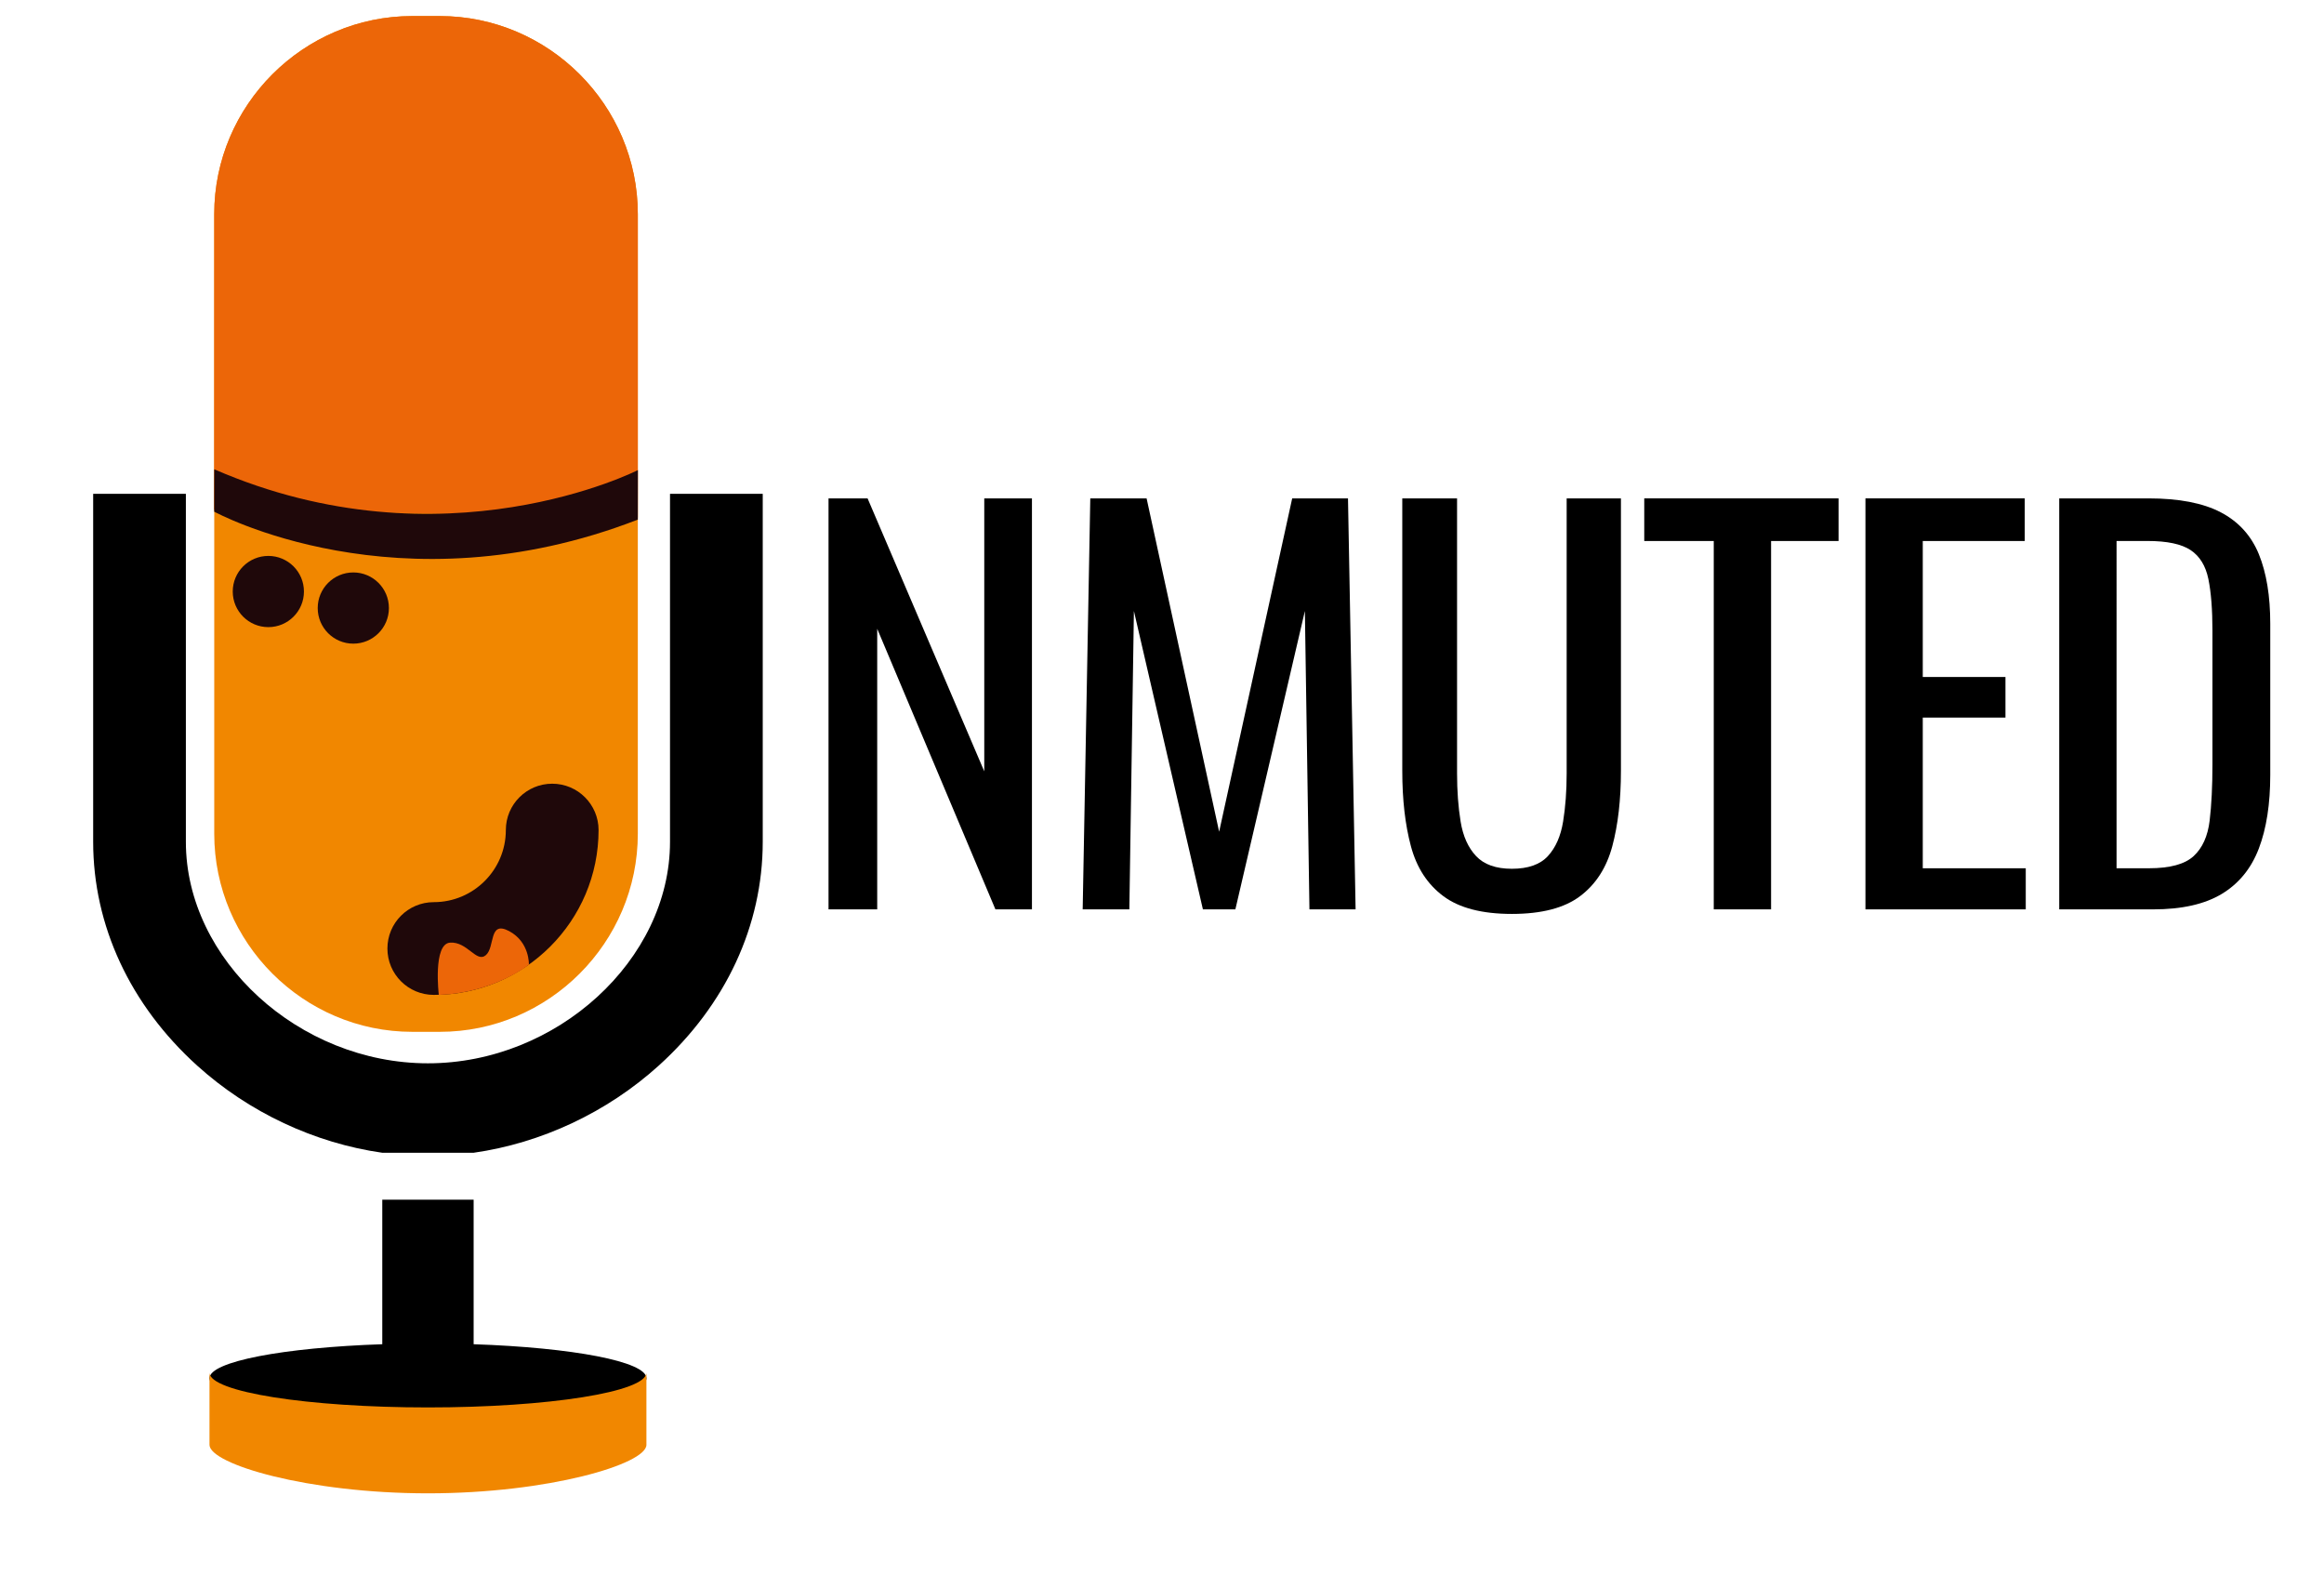 <?xml version="1.0" encoding="utf-8"?>
<!-- Generator: Adobe Illustrator 26.3.1, SVG Export Plug-In . SVG Version: 6.00 Build 0)  -->
<svg version="1.1" id="Laag_1" xmlns="http://www.w3.org/2000/svg" xmlns:xlink="http://www.w3.org/1999/xlink" x="0px" y="0px"
	 viewBox="0 0 1692.19 1146.37" style="enable-background:new 0 0 1692.19 1146.37;" xml:space="preserve">
<style type="text/css">
	.st0{fill:#F18700;}
	.st1{fill:#EC6608;}
	.st2{fill:#1F080A;}
</style>
<g>
</g>
<g>
	<g>
		<path d="M603.28,662.03v-299.2h28.44l84.96,198.73V362.83h34.72v299.2h-26.6l-86.07-204.27v204.27H603.28z"/>
		<path d="M788.34,662.03l5.54-299.2h41l52.82,242.69l53.19-242.69h40.63l5.54,299.2h-33.61l-3.32-217.2l-50.61,217.2h-23.64
			l-50.24-217.2l-3.32,217.2H788.34z"/>
		<path d="M1100.84,665.35c-21.67,0-38.29-4.31-49.87-12.93c-11.58-8.62-19.46-20.74-23.64-36.38c-4.19-15.64-6.28-33.92-6.28-54.85
			V362.83h39.89v200.21c0,12.81,0.86,24.51,2.59,35.09c1.72,10.59,5.48,18.97,11.27,25.12c5.78,6.16,14.46,9.23,26.04,9.23
			c11.82,0,20.56-3.08,26.23-9.23c5.66-6.15,9.36-14.53,11.08-25.12c1.72-10.59,2.59-22.28,2.59-35.09V362.83h39.52v198.36
			c0,20.93-2.1,39.22-6.28,54.85c-4.19,15.64-12,27.77-23.46,36.38C1139.07,661.05,1122.5,665.35,1100.84,665.35z"/>
		<path d="M1247.85,662.03V393.86h-50.61v-31.03h141.48v31.03h-49.13v268.17H1247.85z"/>
		<path d="M1358.3,662.03v-299.2h115.99v31.03h-74.25v99h60.21v29.55h-60.21v109.71h74.99v29.92H1358.3z"/>
		<path d="M1499.4,662.03v-299.2h65.01c22.16,0,39.71,3.39,52.64,10.16c12.93,6.78,22.16,16.93,27.7,30.47
			c5.54,13.55,8.31,30.42,8.31,50.61v110.08c0,21.18-2.77,39.03-8.31,53.56c-5.54,14.53-14.53,25.55-26.96,33.06
			c-12.44,7.51-29.12,11.27-50.05,11.27H1499.4z M1541.14,632.11h23.64c15.27,0,26.1-2.96,32.51-8.87
			c6.4-5.91,10.28-14.53,11.64-25.86c1.35-11.32,2.03-24.99,2.03-41v-97.15c0-15.51-0.99-28.07-2.96-37.68
			c-1.97-9.6-6.28-16.62-12.93-21.06c-6.65-4.43-17.12-6.65-31.4-6.65h-22.53V632.11z"/>
	</g>
</g>
<g>
	<path d="M344.87,978.62V873.4h-66.52v105.22c-71.88,2.43-125.81,12.59-125.81,24.75c0,13.98,71.22,25.31,159.07,25.31
		s159.07-11.33,159.07-25.31C470.68,991.21,416.75,981.05,344.87,978.62z"/>
	<path d="M487.86,359.53v253.34c0,85.9-82.36,161.24-176.26,161.24c-93.89,0-176.26-75.35-176.26-161.24V359.53H67.84v253.34
		c0,60.92,26.9,118.78,75.74,162.93c37.8,34.16,85.57,56.41,134.77,63.43l0,0l66.52,0l0,0c49.2-7.02,96.97-29.27,134.77-63.43
		c48.84-44.15,75.74-102.01,75.74-162.93V359.53H487.86z"/>
</g>
<g>
	<path class="st0" d="M320.2,11.69h-19.98C220.9,11.69,156,76.59,156,155.91v451.06c0,79.32,64.9,144.22,144.22,144.22h19.98
		c79.32,0,144.22-64.9,144.22-144.22V155.91C464.42,76.59,399.52,11.69,320.2,11.69z"/>
	<path class="st1" d="M155.93,370.86L156,155.91c0-79.32,64.9-144.22,144.22-144.22h19.98c79.32,0,144.22,64.9,144.22,144.22v220.87
		"/>
	<path class="st2" d="M155.97,372.49c0,0,133.91,73.48,308.44,5.8l0.06-36.05c0,0-141.39,72.07-308.46-0.59L155.97,372.49z"/>
</g>
<path class="st0" d="M470.68,1051.86c0,13.98-71.22,35.31-159.07,35.31s-159.07-21.34-159.07-35.31v-52.54
	c0,13.98,71.22,25.31,159.07,25.31s159.07-11.33,159.07-25.31V1051.86z"/>
<circle class="st2" cx="195.39" cy="430.64" r="25.92"/>
<circle class="st2" cx="257.26" cy="442.67" r="25.92"/>
<g>
	<path class="st2" d="M315.85,724.3c-18.64,0-33.76-15.11-33.76-33.76s15.11-33.76,33.76-33.76c28.93,0,52.47-23.54,52.47-52.47
		c0-18.64,15.11-33.76,33.76-33.76c18.64,0,33.76,15.11,33.76,33.76C435.83,670.48,382,724.3,315.85,724.3z"/>
	<path class="st1" d="M319.51,724.3c0,0-4.44-37.18,8.21-38.04c12.65-0.87,19.19,15.03,26.05,9.11c6.86-5.92,1.88-25.55,16.96-17.5
		c15.08,8.05,14.38,24.44,14.38,24.44S359.58,722.98,319.51,724.3z"/>
</g>
</svg>
